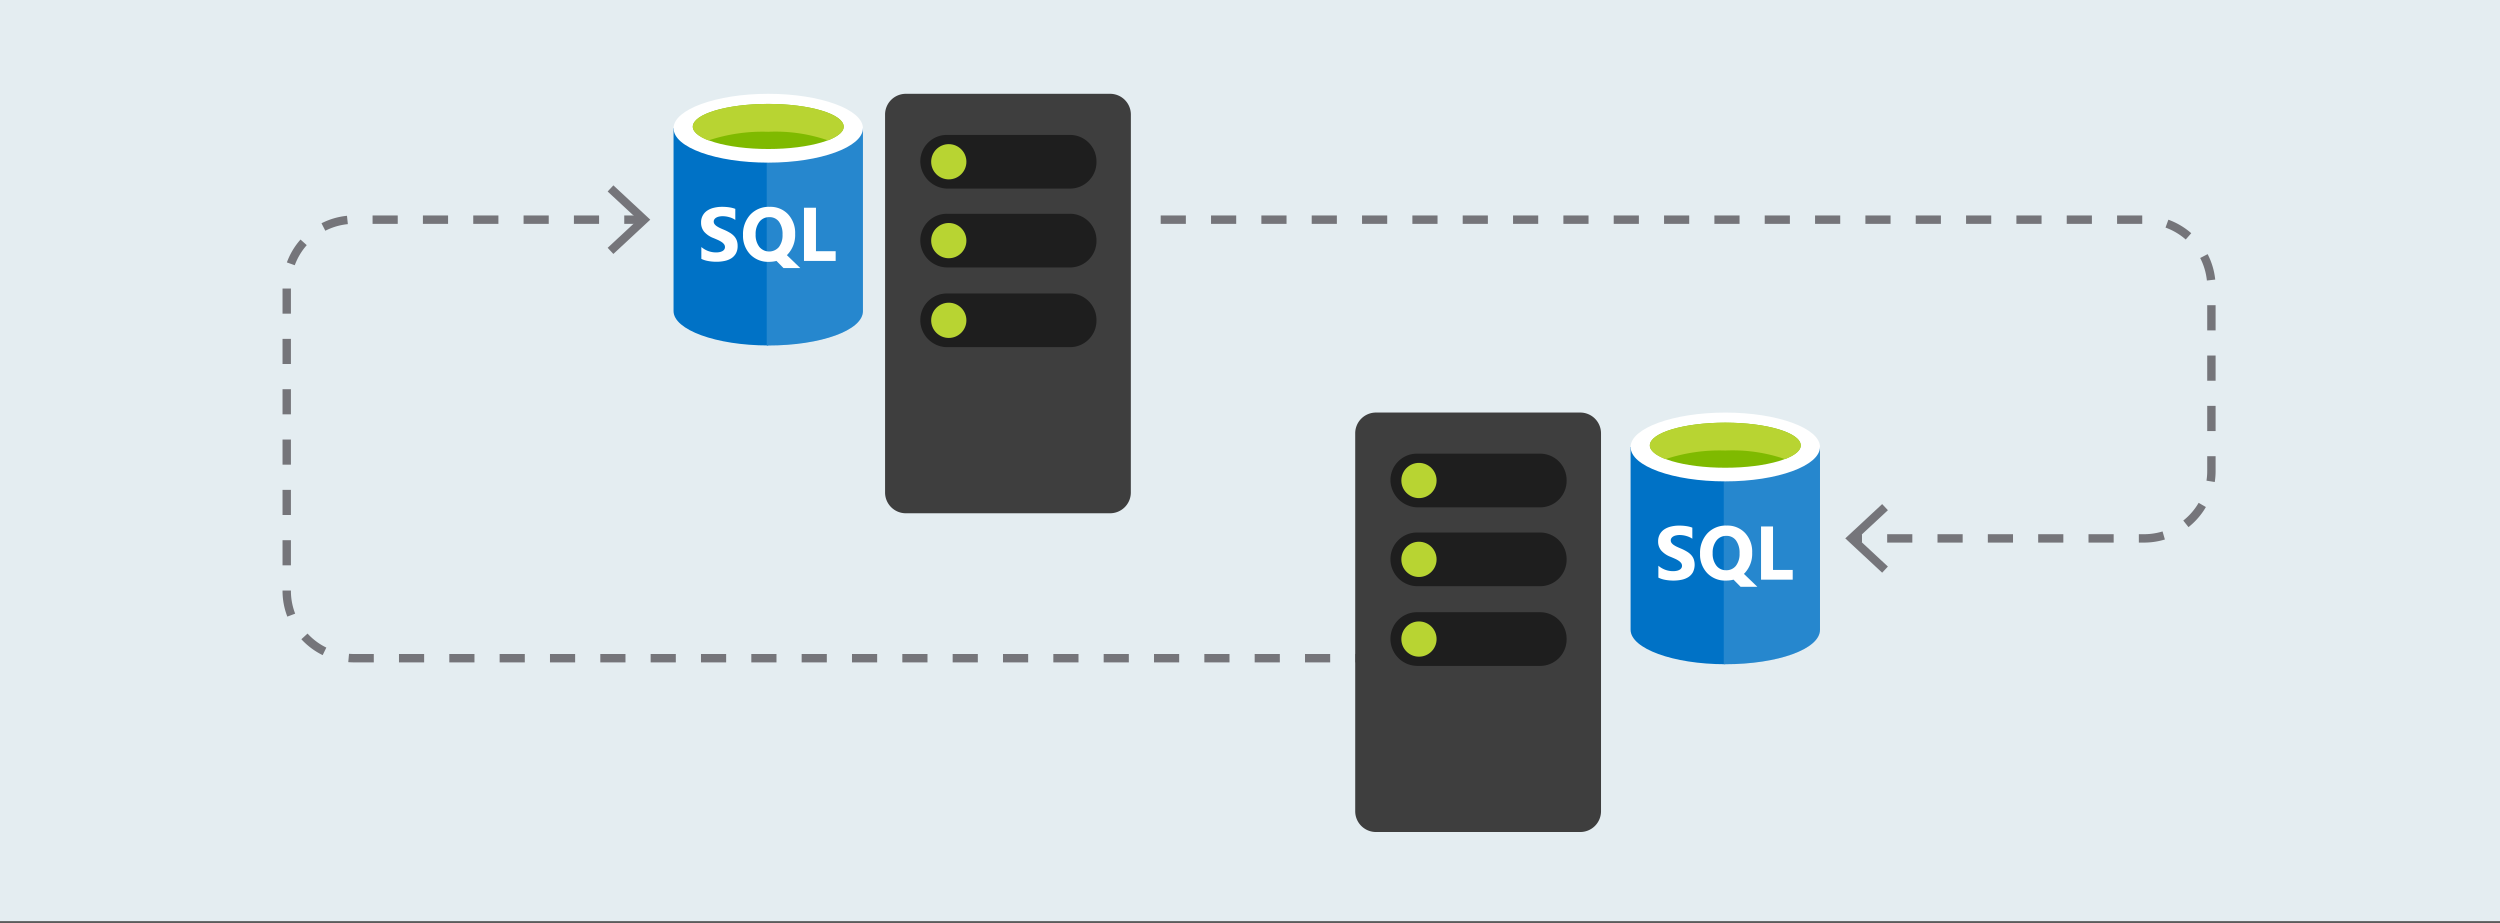 <svg xmlns="http://www.w3.org/2000/svg" viewBox="0 0 298 110">
  <rect x="0" y="0" width="298" height="110" fill="#333333" stroke="none"/>
  <title>1 - backup-restore</title>
  <g id="background_blue" data-name="background blue">
    <rect y="-0.181" width="298" height="110" fill="#e4edf1"/>
  </g>
  <g id="Shapes">
    <g>
      <g>
        <path d="M176.557,78.456H42.178a8.024,8.024,0,0,1-8-8V34.182a8.024,8.024,0,0,1,8-8H76.43" fill="none" stroke="#75757a" stroke-miterlimit="10" stroke-dasharray="3 3"/>
        <polygon points="73.113 30.272 72.431 29.54 76.043 26.183 72.431 22.826 73.113 22.093 77.511 26.183 73.113 30.272" fill="#75757a"/>
      </g>
      <g>
        <path d="M138.355,26.182H255.6a8.024,8.024,0,0,1,8,8V56.176a8.024,8.024,0,0,1-8,8H221.039" fill="none" stroke="#75757a" stroke-miterlimit="10" stroke-dasharray="3 3"/>
        <polygon points="224.354 60.086 225.037 60.818 221.425 64.175 225.037 67.532 224.354 68.265 219.956 64.175 224.354 60.086" fill="#75757a"/>
      </g>
    </g>
    <g>
      <g>
        <path d="M134.795,58.682a2.476,2.476,0,0,1-2.5,2.5H108a2.476,2.476,0,0,1-2.5-2.5v-45a2.476,2.476,0,0,1,2.5-2.5h24.3a2.476,2.476,0,0,1,2.5,2.5Z" fill="#3e3e3e"/>
        <path d="M109.7,38.182a3.159,3.159,0,0,1,3.2-3.2h14.6a3.159,3.159,0,0,1,3.2,3.2h0a3.159,3.159,0,0,1-3.2,3.2H112.9a3.222,3.222,0,0,1-3.2-3.2Z" fill="#1e1e1e"/>
        <circle cx="113.095" cy="38.182" r="2.1" fill="#b8d432"/>
        <path d="M109.7,28.682a3.159,3.159,0,0,1,3.2-3.2h14.6a3.159,3.159,0,0,1,3.2,3.2h0a3.159,3.159,0,0,1-3.2,3.2H112.9a3.222,3.222,0,0,1-3.2-3.2Z" fill="#1e1e1e"/>
        <circle cx="113.095" cy="28.682" r="2.1" fill="#b8d432"/>
        <path d="M109.7,19.282a3.159,3.159,0,0,1,3.2-3.2h14.6a3.159,3.159,0,0,1,3.2,3.2h0a3.159,3.159,0,0,1-3.2,3.2H112.9a3.29,3.29,0,0,1-3.2-3.2Z" fill="#1e1e1e"/>
        <circle cx="113.095" cy="19.282" r="2.1" fill="#b8d432"/>
      </g>
      <g>
        <rect x="79.08" y="11.182" width="24.748" height="30" fill-opacity="0"/>
        <rect x="80.287" y="11.182" width="22.575" height="30" fill-opacity="0"/>
        <path d="M80.287,15.287V37.078c0,2.233,5.07,4.1,11.288,4.1v-25.9Z" fill="#0072c6"/>
        <path d="M91.394,41.182h.181c6.277,0,11.287-1.811,11.287-4.1V15.287H91.394v25.9Z" fill="#0072c6"/>
        <path d="M91.394,41.182h.181c6.277,0,11.287-1.811,11.287-4.1V15.287H91.394v25.9Z" fill="#fff" opacity="0.15" style="isolation: isolate"/>
        <path d="M102.862,15.287c0,2.233-5.07,4.1-11.287,4.1s-11.288-1.81-11.288-4.1c0-2.234,5.07-4.105,11.288-4.105S102.862,13.053,102.862,15.287Z" fill="#fff"/>
        <path d="M100.569,15.106c0,1.448-4.045,2.656-8.994,2.656s-8.994-1.208-8.994-2.656c0-1.509,4.044-2.717,8.994-2.717S100.569,13.6,100.569,15.106Z" fill="#7fba00"/>
        <path d="M98.7,16.736c1.208-.483,1.872-1.027,1.872-1.63,0-1.509-4.045-2.717-8.994-2.717s-8.994,1.208-8.994,2.717c0,.6.724,1.207,1.871,1.63a20.458,20.458,0,0,1,7.123-1.027A19.125,19.125,0,0,1,98.7,16.736Z" fill="#b8d432"/>
        <rect x="79.08" y="21.444" width="24.748" height="13.28" fill-opacity="0"/>
        <path d="M83.6,30.859V29.444a2.756,2.756,0,0,0,.835.486,2.727,2.727,0,0,0,.911.159,2.02,2.02,0,0,0,.469-.048,1.138,1.138,0,0,0,.336-.133.614.614,0,0,0,.2-.2.523.523,0,0,0,.066-.257.545.545,0,0,0-.106-.331,1.122,1.122,0,0,0-.291-.27,2.925,2.925,0,0,0-.434-.239c-.168-.076-.349-.155-.544-.234a2.783,2.783,0,0,1-1.109-.756,1.656,1.656,0,0,1-.363-1.079A1.647,1.647,0,0,1,84.31,25.1a2.424,2.424,0,0,1,.8-.336,4.038,4.038,0,0,1,.955-.11,5.427,5.427,0,0,1,.876.062,3.309,3.309,0,0,1,.707.181v1.322a2.057,2.057,0,0,0-.349-.2,2.551,2.551,0,0,0-.385-.137,2.793,2.793,0,0,0-.4-.084,2.849,2.849,0,0,0-.371-.026,1.883,1.883,0,0,0-.442.048,1.1,1.1,0,0,0-.336.129.627.627,0,0,0-.212.2.462.462,0,0,0-.076.261.511.511,0,0,0,.084.287,1.019,1.019,0,0,0,.239.239,2.836,2.836,0,0,0,.376.221c.147.071.314.144.5.221a5.317,5.317,0,0,1,.68.34,2.318,2.318,0,0,1,.522.4,1.575,1.575,0,0,1,.332.517,1.818,1.818,0,0,1,.115.672,1.8,1.8,0,0,1-.2.893,1.637,1.637,0,0,1-.544.584,2.4,2.4,0,0,1-.8.318,4.6,4.6,0,0,1-.964.1,5.409,5.409,0,0,1-1-.088A3.032,3.032,0,0,1,83.6,30.859Zm8.046.353a2.956,2.956,0,0,1-2.219-.884,3.2,3.2,0,0,1-.858-2.312,3.42,3.42,0,0,1,.871-2.432,3.007,3.007,0,0,1,2.308-.928,2.872,2.872,0,0,1,2.193.888,3.264,3.264,0,0,1,.84,2.344,3.362,3.362,0,0,1-.871,2.409c-.021.021-.04.041-.058.062s-.037.035-.057.053l1.6,1.543h-2l-.84-.853A3.586,3.586,0,0,1,91.644,31.212Zm.062-5.327a1.442,1.442,0,0,0-1.194.566,2.345,2.345,0,0,0-.442,1.49,2.314,2.314,0,0,0,.442,1.49,1.528,1.528,0,0,0,2.33.017,2.3,2.3,0,0,0,.434-1.481,2.492,2.492,0,0,0-.42-1.534A1.365,1.365,0,0,0,91.706,25.885ZM99.611,31.1H95.835v-6.34h1.428v5.181h2.348Z" fill="#fff"/>
      </g>
    </g>
    <g>
      <path d="M190.841,96.676a2.476,2.476,0,0,1-2.5,2.5h-24.3a2.476,2.476,0,0,1-2.5-2.5v-45a2.476,2.476,0,0,1,2.5-2.5h24.3a2.476,2.476,0,0,1,2.5,2.5Z" fill="#3e3e3e"/>
      <path d="M165.741,76.176a3.159,3.159,0,0,1,3.2-3.2h14.6a3.159,3.159,0,0,1,3.2,3.2h0a3.159,3.159,0,0,1-3.2,3.2h-14.6a3.222,3.222,0,0,1-3.2-3.2Z" fill="#1e1e1e"/>
      <circle cx="169.141" cy="76.176" r="2.1" fill="#b8d432"/>
      <path d="M165.741,66.676a3.159,3.159,0,0,1,3.2-3.2h14.6a3.159,3.159,0,0,1,3.2,3.2h0a3.159,3.159,0,0,1-3.2,3.2h-14.6a3.222,3.222,0,0,1-3.2-3.2Z" fill="#1e1e1e"/>
      <circle cx="169.141" cy="66.676" r="2.1" fill="#b8d432"/>
      <path d="M165.741,57.276a3.159,3.159,0,0,1,3.2-3.2h14.6a3.159,3.159,0,0,1,3.2,3.2h0a3.159,3.159,0,0,1-3.2,3.2h-14.6a3.29,3.29,0,0,1-3.2-3.2Z" fill="#1e1e1e"/>
      <circle cx="169.141" cy="57.276" r="2.1" fill="#b8d432"/>
    </g>
    <g>
      <rect x="193.16" y="49.176" width="24.748" height="30" fill-opacity="0"/>
      <rect x="194.367" y="49.176" width="22.575" height="30" fill-opacity="0"/>
      <path d="M194.367,53.28V75.071c0,2.233,5.071,4.105,11.288,4.105V53.28Z" fill="#0072c6"/>
      <path d="M205.474,79.176h.181c6.278,0,11.288-1.811,11.288-4.105V53.28H205.474v25.9Z" fill="#0072c6"/>
      <path d="M205.474,79.176h.181c6.278,0,11.288-1.811,11.288-4.105V53.28H205.474v25.9Z" fill="#fff" opacity="0.15" style="isolation: isolate"/>
      <path d="M216.943,53.28c0,2.234-5.071,4.1-11.288,4.1s-11.288-1.811-11.288-4.1c0-2.233,5.071-4.1,11.288-4.1S216.943,51.047,216.943,53.28Z" fill="#fff"/>
      <path d="M214.649,53.1c0,1.449-4.044,2.656-8.994,2.656s-8.994-1.207-8.994-2.656c0-1.509,4.044-2.716,8.994-2.716S214.649,51.59,214.649,53.1Z" fill="#7fba00"/>
      <path d="M212.778,54.729c1.207-.483,1.871-1.026,1.871-1.63,0-1.509-4.044-2.716-8.994-2.716s-8.994,1.207-8.994,2.716c0,.6.724,1.207,1.871,1.63a20.465,20.465,0,0,1,7.123-1.026A19.116,19.116,0,0,1,212.778,54.729Z" fill="#b8d432"/>
      <rect x="193.16" y="59.437" width="24.748" height="13.28" fill-opacity="0"/>
      <path d="M197.678,68.852V67.437a2.752,2.752,0,0,0,.836.487,2.717,2.717,0,0,0,.91.159,1.964,1.964,0,0,0,.469-.049,1.09,1.09,0,0,0,.336-.133.6.6,0,0,0,.2-.2.51.51,0,0,0,.067-.256.555.555,0,0,0-.106-.332,1.145,1.145,0,0,0-.292-.27,2.912,2.912,0,0,0-.433-.238c-.168-.077-.35-.155-.544-.235a2.794,2.794,0,0,1-1.11-.756,1.652,1.652,0,0,1-.362-1.078,1.714,1.714,0,0,1,.2-.849,1.691,1.691,0,0,1,.54-.588,2.43,2.43,0,0,1,.8-.336,3.98,3.98,0,0,1,.955-.111,5.531,5.531,0,0,1,.875.062,3.37,3.37,0,0,1,.707.181v1.322a2.125,2.125,0,0,0-.349-.194,2.445,2.445,0,0,0-.385-.137,2.554,2.554,0,0,0-.4-.084,2.716,2.716,0,0,0-.372-.027,1.835,1.835,0,0,0-.442.049,1.076,1.076,0,0,0-.336.128.646.646,0,0,0-.212.2.469.469,0,0,0-.075.261.516.516,0,0,0,.084.288,1.011,1.011,0,0,0,.238.238,2.792,2.792,0,0,0,.376.221c.148.071.314.145.5.221a5.4,5.4,0,0,1,.681.341,2.361,2.361,0,0,1,.521.4,1.563,1.563,0,0,1,.332.518,2.041,2.041,0,0,1-.089,1.565,1.631,1.631,0,0,1-.543.583,2.384,2.384,0,0,1-.805.318,4.6,4.6,0,0,1-.964.1,5.389,5.389,0,0,1-.994-.089A2.993,2.993,0,0,1,197.678,68.852Zm8.046.354a2.954,2.954,0,0,1-2.219-.885,3.2,3.2,0,0,1-.858-2.312,3.422,3.422,0,0,1,.871-2.431,3.008,3.008,0,0,1,2.308-.929,2.869,2.869,0,0,1,2.193.889,3.26,3.26,0,0,1,.84,2.343,3.362,3.362,0,0,1-.871,2.41c-.021.02-.04.041-.058.061a.585.585,0,0,1-.057.053l1.605,1.543h-2l-.84-.853A3.549,3.549,0,0,1,205.724,69.206Zm.062-5.328a1.442,1.442,0,0,0-1.193.566,2.341,2.341,0,0,0-.443,1.49,2.3,2.3,0,0,0,.443,1.49,1.415,1.415,0,0,0,1.158.548,1.433,1.433,0,0,0,1.171-.53,2.3,2.3,0,0,0,.434-1.481,2.482,2.482,0,0,0-.42-1.534A1.361,1.361,0,0,0,205.786,63.878Zm7.905,5.217h-3.775v-6.34h1.428v5.182h2.347Z" fill="#fff"/>
    </g>
  </g>
</svg>
